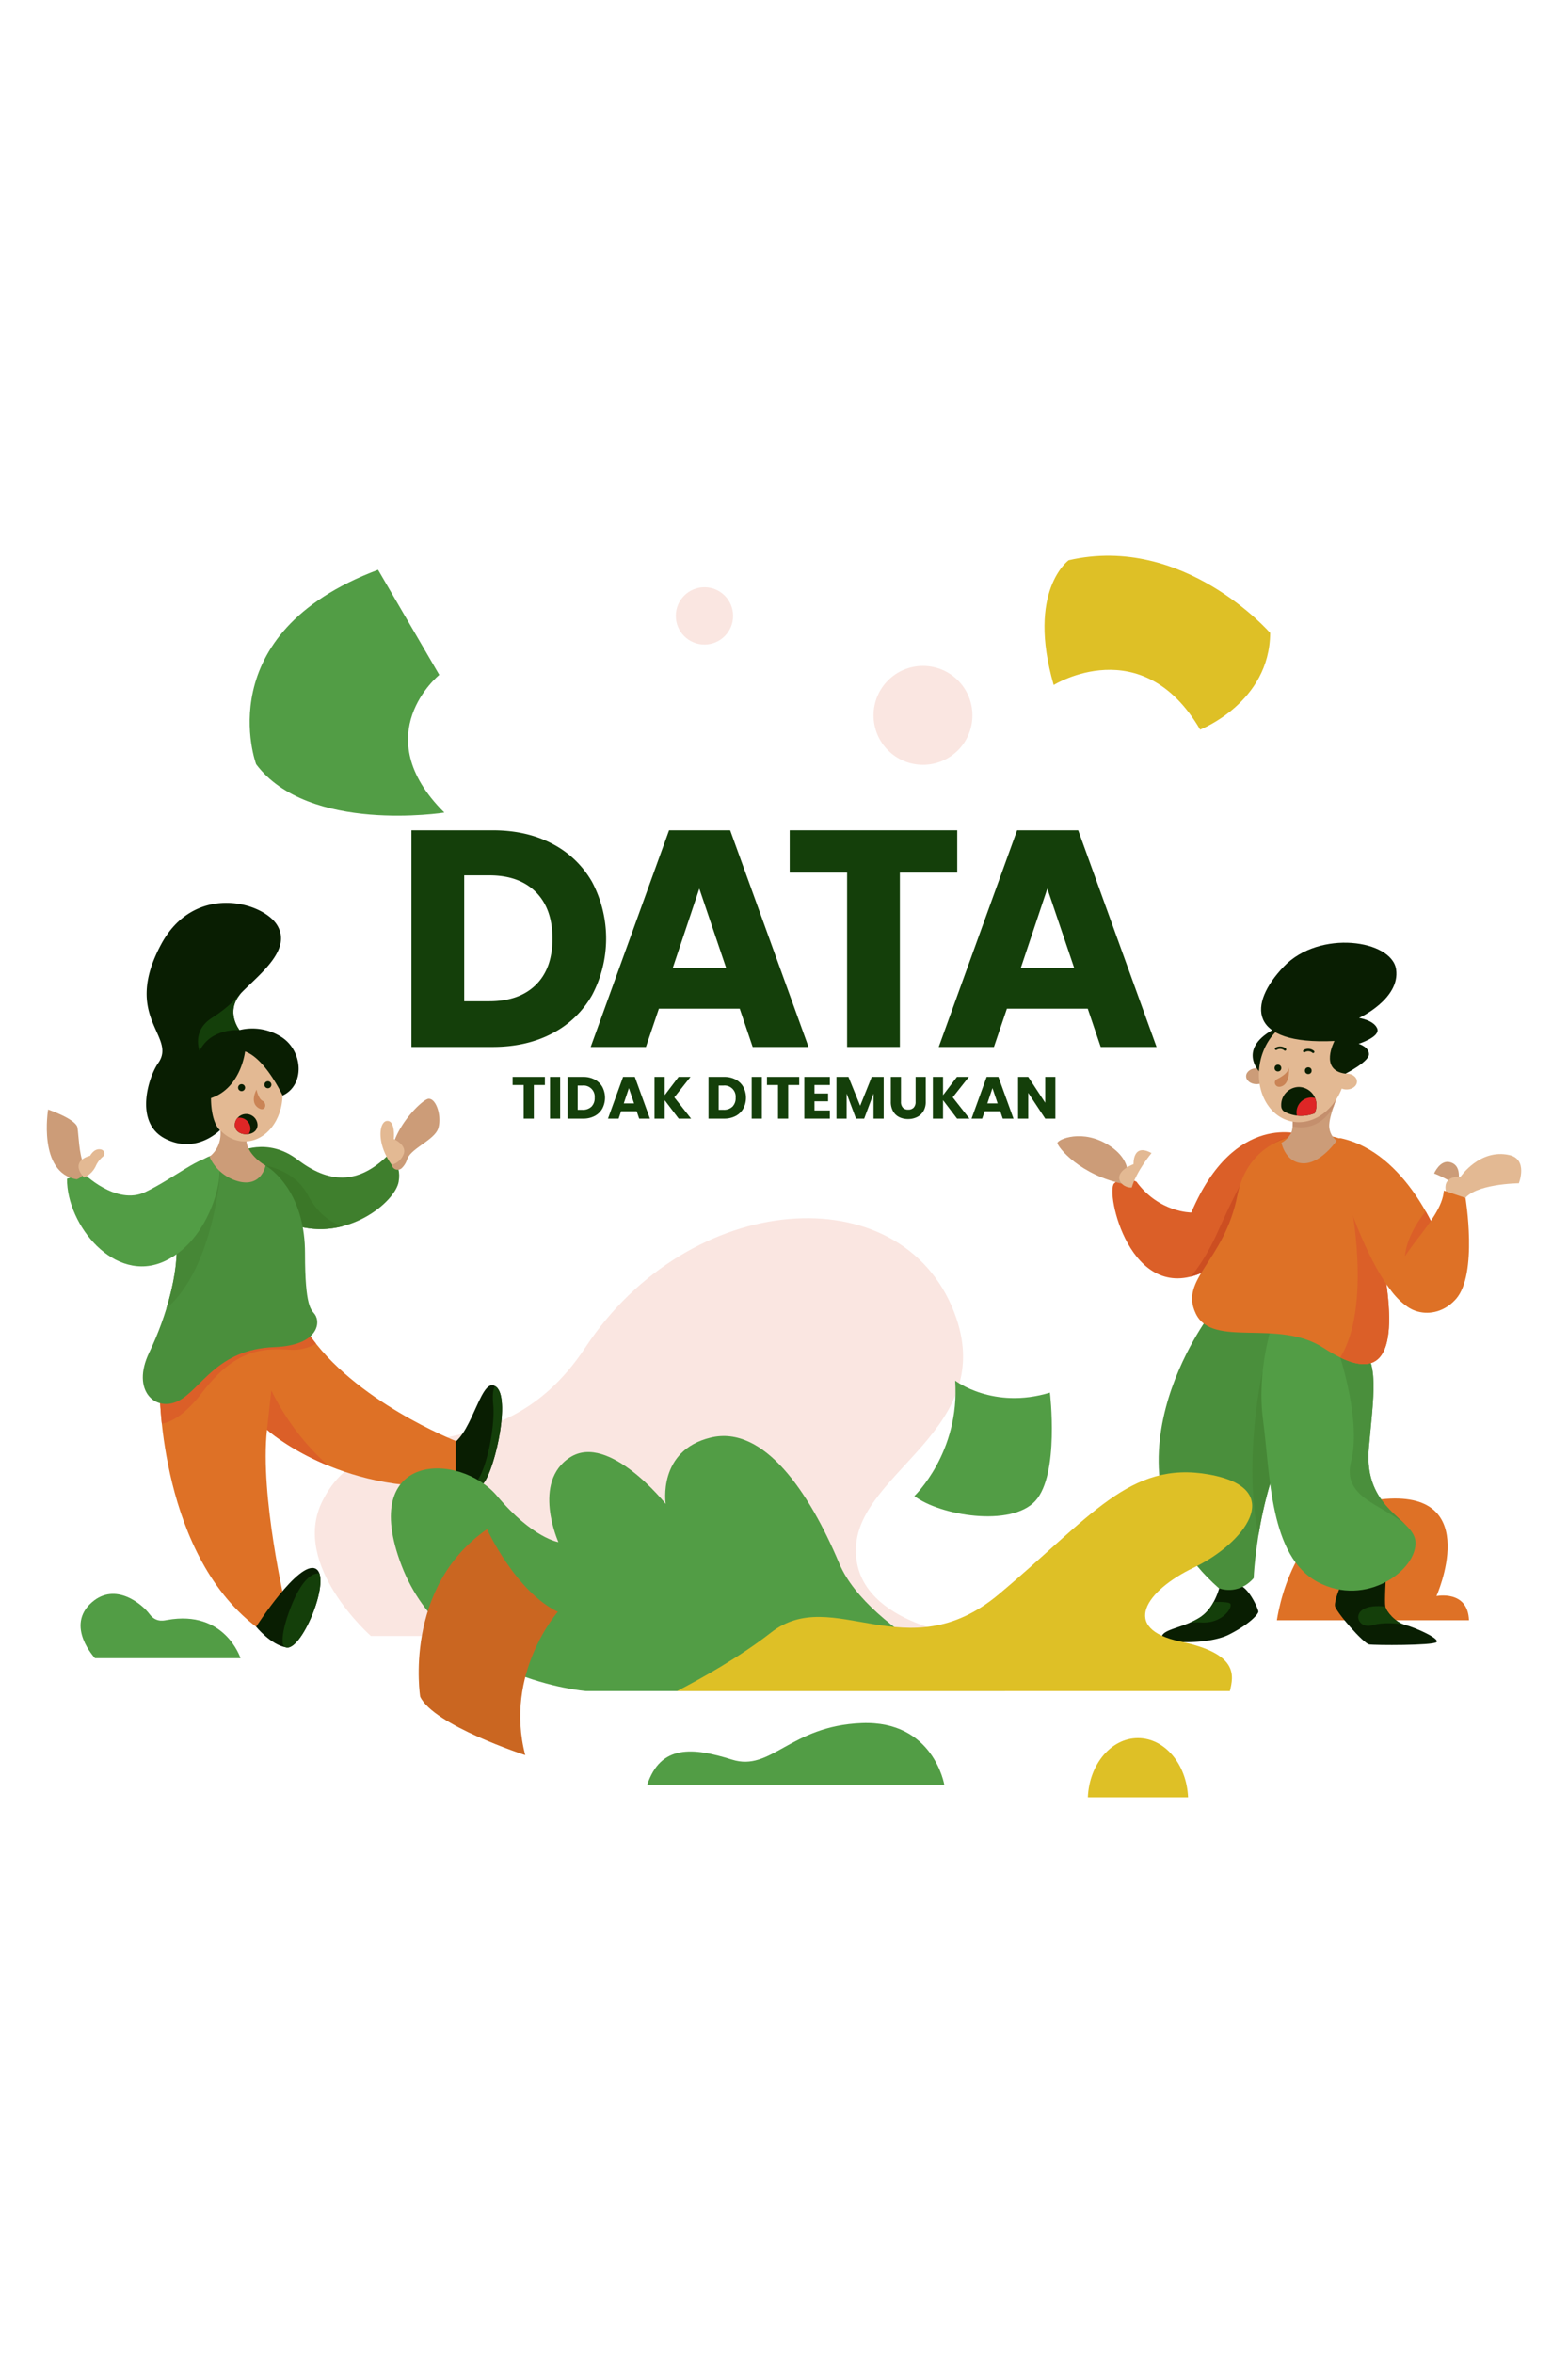 <svg id="Layer_1" data-name="Layer 1" xmlns="http://www.w3.org/2000/svg" viewBox="0 0 640 960"><defs><style>.cls-1{fill:#de7126;}.cls-2{fill:#dec026;}.cls-3{fill:#529d45;}.cls-4{fill:#fae6e1;}.cls-5{fill:#091e02;}.cls-6{fill:#4a8f3c;}.cls-7{fill:#468736;}.cls-8{fill:#db5f28;}.cls-9{fill:#cc4e21;}.cls-10{fill:#cc9c78;}.cls-11{fill:#e3b993;}.cls-12{fill:#c48f6d;}.cls-13{fill:#de2626;}.cls-14{fill:#ca8456;}.cls-15{fill:none;stroke:#091e02;stroke-linecap:round;stroke-miterlimit:10;}.cls-16{fill:#143f0a;}.cls-17{fill:#3f7f2d;}.cls-18{fill:#3b7728;}.cls-19{fill:#ca6621;}</style></defs><title>mpm splash</title><path class="cls-1" d="M599.583,661.039c-.459-12.5-13.277-9.86-13.277-9.86s19.031-42.65-20.637-39.669c-35.332,2.655-43.2,41.144-44.494,49.529Z"/><path class="cls-2" d="M430.076,279.484s36.077-22.471,59.771,18.191c0,0,28.433-11.006,28.586-39.439,0,0-35.159-40.51-82.242-29.656C436.191,228.58,418.917,240.962,430.076,279.484Z"/><path class="cls-3" d="M154.306,232.478,179.3,275.357s-30.038,24.306,2.064,56.178c0,0-55.49,8.714-76.815-19.719C104.548,311.816,84.6,258.618,154.306,232.478Z"/><circle class="cls-4" cx="287.529" cy="251.281" r="11.694"/><circle class="cls-4" cx="376.726" cy="291.866" r="20.178"/><path class="cls-4" d="M151.382,667.459H394.634s-46.594-4.975-45.268-36.148,58.368-48.418,40.128-95.842c-21.687-56.386-108.112-50.076-150.561,14.26-36.593,55.462-87.993,23.325-107.449,62.9C118.651,638.732,151.382,667.459,151.382,667.459Z"/><path class="cls-3" d="M38.777,676.516H98.166s-6.306-19.834-29.924-15.592c-.573,0-4.357,1.49-7.223-2.408s-13.8-13.255-23.5-4.815C26.4,663.37,38.777,676.516,38.777,676.516Z"/><path class="cls-3" d="M264.14,728.223h121.3S381.083,701.854,351.732,703s-36.917,19.949-52.968,14.9S269.643,711.714,264.14,728.223Z"/><path class="cls-2" d="M484.925,733.268c-.574-13.459-9.511-24.153-20.454-24.153s-19.88,10.694-20.453,24.153Z"/><path class="cls-3" d="M389.873,563.281s15.439,11.923,38.675,4.891c0,0,3.974,33.325-5.962,44.179s-38.981,5.961-49.376-1.988C373.21,610.363,391.86,592.631,389.873,563.281Z"/><path class="cls-5" d="M498.1,646.134s-1.758,9.4-8.1,13.605-14.9,4.815-15.745,7.8,18.726,3.707,27.363-.649,12-8.446,12-9.363-3.669-9.631-7.873-10.854A17.661,17.661,0,0,0,498.1,646.134Z"/><path class="cls-5" d="M547.17,646.9s-2.522,5.962-2.293,8.255S556.5,670.516,558.864,670.9s25.758.459,27.44-.917-8.79-6.038-12.765-7.032-7.719-5.426-8.1-7.49.23-12.229.23-12.229Z"/><path class="cls-6" d="M494.049,536.07s-49.758,64.892,3.439,111.9c0,0,7.8,3.211,14.217-4.127,0,0,1.834-48.382,25.223-74.064S517.208,528.274,494.049,536.07Z"/><path class="cls-7" d="M536.928,569.777a32.508,32.508,0,0,0,4.145-5.563c-12.953-2.173-25.852-4.3-25.852-4.3s-7.957,36.274-1.553,66.336C516.346,609.823,522.581,585.531,536.928,569.777Z"/><path class="cls-3" d="M519.5,539.739s-6.709,18.906-3.974,39.592c2.981,22.548,2.6,55.567,22.318,66.115s40.7-4.93,39.9-16.509c-.651-9.39-21.325-12.841-19.032-38.293s5.045-38.523-8.254-44.943S519.5,539.739,519.5,539.739Z"/><path class="cls-6" d="M558.711,590.644c1.974-21.9,4.277-34.633-3.594-41.85-4.073,2.321-8.087,5.038-8.087,5.038s8.586,26.264,4.458,42.315c-3.831,14.9,12.292,17.356,22.328,26.07C567.76,616.183,557.025,609.367,558.711,590.644Z"/><path class="cls-8" d="M463.858,482.109s-5.427-2.828-9.1.687,6.5,49.911,36.306,36.23,40.7-55.988,40.7-55.988-27.746-10.2-45.516,31.644C486.253,494.682,473.106,494.758,463.858,482.109Z"/><path class="cls-9" d="M530.536,467.128c-1.336-2.22-3-3.377-5.073-2.943-12.038,2.522-19.835,19.49-28.548,38.637-4.057,8.915-7.914,14.522-10.891,18a29.439,29.439,0,0,0,5.044-1.8C515.219,507.941,526.952,478.069,530.536,467.128Z"/><path class="cls-1" d="M533.374,462.7s-23.4.275-28.319,24.993c-5.388,27.057-23.847,34.051-16.968,48.268s33.478,1.834,52.166,13.987,31.07,10.089,25.337-28.089S565.705,462.7,533.374,462.7Z"/><path class="cls-8" d="M547.03,553.832c14.757,7.158,23.566,1.361,18.56-31.978-1.9-12.685-2.534-23.459-3.707-32.208-6.183.272-10.586.564-10.586.564S560.03,533.024,547.03,553.832Z"/><path class="cls-10" d="M459.578,483.255s4.2-8.713-6.727-15.822-21.248-2.522-21.248-1.07S440.7,479.663,459.578,483.255Z"/><path class="cls-11" d="M462.673,474.962s-.458-8.809,7.338-4.51c0,0-6.115,7.262-8.064,14.026C458.011,484.937,452.355,479.118,462.673,474.962Z"/><path class="cls-1" d="M587.374,505.65c-.153-.459-12.956-35.274-40.013-41.236-9.256-2.039,14.178,68.752,30.535,69.669S587.374,505.65,587.374,505.65Z"/><path class="cls-8" d="M581.925,494.233c-3.152,3.884-8.872,12.159-8.539,20.742.212,5.454,7.274,8.018,15,8.954,1.351-8.168-1.014-18.279-1.014-18.279A83.455,83.455,0,0,0,581.925,494.233Z"/><path class="cls-10" d="M594.635,484.325s3.142-8.645-2.828-10.166c-4.051-1.031-6.459,4.586-6.459,4.586S592.533,481.5,594.635,484.325Z"/><path class="cls-11" d="M591.043,488.605s-4.586-8.6,5.159-8.6c0,0,7.784-11.4,19.777-8.771,7.853,1.72,3.955,11.522,3.955,11.522s-18.63.172-22.528,6.937Z"/><path class="cls-10" d="M527.068,448.593s1.433,10.662-.057,13.586a9.443,9.443,0,0,1-3.956,4.07s1.491,8.025,8.714,8.369,13.815-9.229,13.815-9.229a7.693,7.693,0,0,1-3-6.975c.344-4.815,5.631-17.028,5.631-17.028l-15.032.442Z"/><path class="cls-12" d="M547.35,441.411l-14.167.417-6.115,6.765a63.718,63.718,0,0,1,.527,10.967c2.944.659,10.982,1.647,16.725-8.068,1-2.965,2.2-6.009,3-7.971A11,11,0,0,0,547.35,441.411Z"/><ellipse class="cls-10" cx="512.89" cy="439.096" rx="4.28" ry="3.248"/><path class="cls-5" d="M514.055,437.261s-9.974-10.031,8.026-18.4a12.868,12.868,0,0,1-1.663,11.35C516.52,435.943,514.055,437.261,514.055,437.261Z"/><path class="cls-11" d="M549.578,438.026c-.13,0-.252.02-.379.029.066-.516.136-1.03.172-1.555.808-11.742-6.48-21.223-16.277-21.174s-18.4,9.606-19.2,21.349,6.48,21.223,16.278,21.175c7.544-.037,14.361-5.723,17.473-13.694a5.329,5.329,0,0,0,1.936.367c2.363,0,4.28-1.455,4.28-3.249S551.941,438.026,549.578,438.026Z"/><path class="cls-5" d="M544.686,424.726s-6.414,11.982,4.513,13.329c0,0,9.4-4.768,9.551-7.825s-4.2-4.357-4.2-4.357,9.019-2.828,7.567-6.268-7.414-4.28-7.414-4.28,16.853-7.758,15.133-19.8-31.3-16.395-45.86-1.147S509.106,426.408,544.686,424.726Z"/><path class="cls-5" d="M530.135,443.491a7.311,7.311,0,0,0-7.194,7.423c0,.161,0,.321.015.479a2.727,2.727,0,0,0,1.459,2.262,14.38,14.38,0,0,0,6.671,1.6,15.614,15.614,0,0,0,5.487-1.039,7.568,7.568,0,0,0,.756-3.3A7.311,7.311,0,0,0,530.135,443.491Z"/><path class="cls-13" d="M529.208,453.866a6.2,6.2,0,0,0,.137,1.288,14.5,14.5,0,0,0,1.741.1,15.614,15.614,0,0,0,5.487-1.039,7.6,7.6,0,0,0,.167-6.239,5.945,5.945,0,0,0-1.513-.2A6.058,6.058,0,0,0,529.208,453.866Z"/><path class="cls-14" d="M526.113,435.542s.535,5.732-2.408,7.414-4.51-1.682-2.408-2.714S525.845,437.567,526.113,435.542Z"/><circle class="cls-5" cx="521.603" cy="435.771" r="1.376"/><circle class="cls-5" cx="533.985" cy="436.841" r="1.376"/><path class="cls-15" d="M532.342,428.863a3.113,3.113,0,0,1,3.64.287"/><path class="cls-15" d="M520.858,427.908a3.109,3.109,0,0,1,3.64.287"/><path class="cls-1" d="M589.323,485.739l8.828,2.981s5.159,31.07-3.9,41.274-24.077,5.388-24.994-5.962S588.52,498.351,589.323,485.739Z"/><path class="cls-16" d="M502.227,654.389c-.323-.745-3.419-.885-6.878-.8A17.107,17.107,0,0,1,490,659.739a27.156,27.156,0,0,1-4.3,2.267,36.79,36.79,0,0,1,4.685-.05C498.788,662.414,502.992,656.147,502.227,654.389Z"/><path class="cls-16" d="M565.437,655.459v-.006c-15.363-1.7-12.25,9.58-5.463,7.649,5.111-1.455,10.63-.741,13.287-.238C569.391,661.739,565.811,657.474,565.437,655.459Z"/><path class="cls-5" d="M184.036,604.8s7.72,3.286,12.306,1.223,12.5-34.7,6.306-40.089-9.4,18.344-18.23,23.388S184.036,604.8,184.036,604.8Z"/><path class="cls-1" d="M65.183,567.484s0,68.1,41.044,97.453l10.319-9.86S106,610.363,108.979,583.306c0,0,28.892,26.14,77.044,22.93V587.892s-41.732-16.28-60.535-44.484C125.488,543.408,76.648,543.637,65.183,567.484Z"/><path class="cls-8" d="M118.227,550.669a18.816,18.816,0,0,0,10.761-2.469c-1.235-1.557-2.407-3.154-3.5-4.792,0,0-48.84.229-60.3,24.076,0,0,0,5.208.868,13.356,3.546-.567,9.221-3.266,16.482-12.744C95.3,551.433,105.769,549.828,118.227,550.669Z"/><path class="cls-17" d="M158.2,471.484s5.962,2.446,4.509,10.7-21.095,24.535-42.649,17.58-22.93-29.656-22.93-29.656,11.847-6.5,24.382,3.057S145.972,483.484,158.2,471.484Z"/><path class="cls-18" d="M125.641,487.535c-5.35-10.165-17.274-12-17.274-12s-2.921,3.573-6.971,8.553a31.571,31.571,0,0,0,18.666,15.677,35.143,35.143,0,0,0,19.988.444C134.021,498.738,128.972,493.863,125.641,487.535Z"/><path class="cls-10" d="M159.911,475.317a2.449,2.449,0,0,0,4.043,1.3,8.516,8.516,0,0,0,2.235-3.605c1.548-4.643,11.465-7.911,12.783-12.955s-1.031-11.981-4.07-11.752C172.1,448.518,157.358,463.107,159.911,475.317Z"/><path class="cls-11" d="M159.874,475.22a7.2,7.2,0,0,0,4.93-4.471c1.261-3.669-4.07-6.019-4.07-6.019s.745-7.4-2.637-7.4S153.453,466.449,159.874,475.22Z"/><path class="cls-6" d="M102.329,472.631s.917-.153,6.038,2.9,16.128,13.6,16.128,35.771,2.548,22.928,3.974,24.879c2.6,3.554,1.217,12.752-16.509,13.414-23.542.879-29.809,17.2-39.134,21.936S53.412,567.408,60.9,551.816s11.771-32.867,11.16-44.179S72.215,462.083,102.329,472.631Z"/><path class="cls-7" d="M89.947,478.134s-5.332-.482-11.528-.9c-6.594,8.684-6.723,23.638-6.357,30.4.38,7.037-1.134,16.381-4.135,26.192C87.335,517.133,89.947,478.134,89.947,478.134Z"/><path class="cls-3" d="M27.348,480.924l6.535-2.408s13.529,13.529,25.453,7.8,22.853-15.286,28.318-14.1.115,32.79-20.408,42.306S27.234,499.726,27.348,480.924Z"/><path class="cls-10" d="M31.323,481.153s4.7-1.49,2.79-6.115-1.949-11.426-2.484-14.942-12-7.414-12-7.414S15.31,478.554,31.323,481.153Z"/><path class="cls-11" d="M34.3,480.427a9.489,9.489,0,0,0,4.891-4.892,10.858,10.858,0,0,1,2.764-3.6,1.672,1.672,0,0,0-.591-2.918C40,468.661,38.3,469,36.75,471.561,36.75,471.561,28.113,473.433,34.3,480.427Z"/><path class="cls-5" d="M104.546,663.675s5.953,7.419,12.4,8.484c6.592,1.09,18.745-29.121,11.752-32.216C121.789,636.885,104.546,663.675,104.546,663.675Z"/><path class="cls-10" d="M89.336,458.109s3.057,8.254-3.822,13.834A17.987,17.987,0,0,0,97.82,482.109c9.1,1.987,10.547-6.574,10.547-6.574s-8.1-4.509-7.8-11.006S89.336,458.109,89.336,458.109Z"/><ellipse class="cls-11" cx="99.883" cy="446.45" rx="15.439" ry="19.263"/><path class="cls-5" d="M105.119,458.935c0,2.441-2.06,3.836-4.624,3.836s-4.663-1.4-4.663-3.836a4.649,4.649,0,0,1,9.287,0Z"/><path class="cls-13" d="M101.432,462.706a3.511,3.511,0,0,0,.782-2.28,4.534,4.534,0,0,0-4.643-4.419,4.712,4.712,0,0,0-.6.057,4.262,4.262,0,0,0-1.141,2.871c0,2.441,2.1,3.836,4.663,3.836A6.669,6.669,0,0,0,101.432,462.706Z"/><path class="cls-14" d="M104.7,444.58s-2.962,5.159.8,7.49c2.906,1.8,3.669-1.93,1.624-2.961C105.408,448.242,104.7,444.58,104.7,444.58Z"/><circle class="cls-5" cx="98.603" cy="443.758" r="1.433"/><circle class="cls-5" cx="109.342" cy="442.573" r="1.433"/><path class="cls-5" d="M100.036,428.988s-1.605,14.9-13.911,19.031c0,0-.229,9.4,3.669,13.07,0,0-9.707,10.09-22.471,3.44s-6.647-25.311-2.752-30.8c7.835-11.044-14.9-18.42,1.185-48.42,13.522-25.214,41.732-17.427,47.465-7.682S106.686,396.886,99,404.567s-1.261,15.707-1.261,15.707a22.042,22.042,0,0,1,17.37,2.981c8.541,5.675,9.458,19.433.229,23.733C115.342,446.988,108.348,431.968,100.036,428.988Z"/><path class="cls-8" d="M110.737,567.255l-1.758,16.051s8.891,8.029,25.005,14.642A99.977,99.977,0,0,1,110.737,567.255Z"/><path class="cls-16" d="M130.344,641.918c-2.54-.173-7.066,1.755-11.9,14.445-2.477,6.511-3.363,11.125-3.04,14.115a1.882,1.882,0,0,0,1.526,1.679l.013,0C122.806,673.128,133.045,649.388,130.344,641.918Z"/><path class="cls-16" d="M202.648,565.937a3.978,3.978,0,0,0-.594-.432c-.636.916-1.162,2.962-.744,7.482.841,9.1-2.675,25.911-6.344,30.8-1.122,1.5-.946,2.374-.043,2.68a7.212,7.212,0,0,0,1.419-.444C200.928,603.962,208.839,571.325,202.648,565.937Z"/><path class="cls-16" d="M98.214,405.421c-2.113,1.893-4.016,4.948-11.783,9.923-8.293,5.312-4.968,13.414-4.968,13.414,4.662-9.477,16.28-8.484,16.28-8.484S91.8,412.832,98.214,405.421Z"/><path class="cls-3" d="M410.2,689.93H239.146s-57.324-4.586-75.21-51.134c-17.952-46.723,23.805-46.5,38.981-28.433,14.446,17.2,24.994,18.8,24.994,18.8s-11.007-24.535,4.815-34.624,38.981,19.031,38.981,19.031-3.439-21.783,18.344-27.057,40.357,22.472,52.51,51.363S410.2,689.93,410.2,689.93Z"/><path class="cls-2" d="M501.993,689.93c1.559-6.378,3.517-15.223-20.095-20.178-24.764-5.2-14.369-20.79,5.5-30.268s38.523-32.1,6.115-37.911S445.21,619,407.605,650.491s-67.567-4.281-92.943,15.592c-12.866,10.076-28.812,18.922-38.328,23.847Z"/><path class="cls-19" d="M198.79,623.892s11.694,25.452,28.892,33.707c0,0-22.013,24.994-13.3,58.471,0,0-37.376-12.153-42.879-23.847C171.5,692.223,164.4,647.739,198.79,623.892Z"/><path class="cls-16" d="M222.4,439.369v3.322h-4.51v13.7h-4.146v-13.7h-4.51v-3.322Z"/><path class="cls-16" d="M228.634,439.369v17.023h-4.147V439.369Z"/><path class="cls-16" d="M242.722,440.437a7.628,7.628,0,0,1,3.116,2.994,9.5,9.5,0,0,1,0,8.887,7.584,7.584,0,0,1-3.128,3.007,9.925,9.925,0,0,1-4.693,1.067H231.64V439.369h6.377A9.907,9.907,0,0,1,242.722,440.437Zm-1.31,11.081a4.866,4.866,0,0,0,1.31-3.637,4.546,4.546,0,0,0-4.971-4.971h-1.964V452.8h1.964A5,5,0,0,0,241.412,451.518Z"/><path class="cls-16" d="M259.865,453.385h-6.353l-1.018,3.007h-4.341l6.159-17.023h4.8l6.159,17.023h-4.389Zm-1.066-3.2-2.11-6.232-2.086,6.232Z"/><path class="cls-16" d="M277.009,456.392l-5.723-7.517v7.517H267.14V439.369h4.146v7.469l5.675-7.469h4.873l-6.6,8.342,6.839,8.681Z"/><path class="cls-16" d="M300.262,440.437a7.628,7.628,0,0,1,3.116,2.994,9.5,9.5,0,0,1,0,8.887,7.578,7.578,0,0,1-3.128,3.007,9.924,9.924,0,0,1-4.692,1.067H289.18V439.369h6.378A9.906,9.906,0,0,1,300.262,440.437Zm-1.31,11.081a4.862,4.862,0,0,0,1.31-3.637,4.546,4.546,0,0,0-4.971-4.971h-1.964V452.8h1.964A5,5,0,0,0,298.952,451.518Z"/><path class="cls-16" d="M310.955,439.369v17.023h-4.146V439.369Z"/><path class="cls-16" d="M326.207,439.369v3.322H321.7v13.7h-4.146v-13.7h-4.51v-3.322Z"/><path class="cls-16" d="M332.439,442.691v3.444h5.553v3.2h-5.553v3.734h6.28v3.322H328.292V439.369h10.427v3.322Z"/><path class="cls-16" d="M360.687,439.369v17.023h-4.146V446.183l-3.807,10.209h-3.346l-3.832-10.233v10.233H341.41V439.369h4.9l4.777,11.785,4.728-11.785Z"/><path class="cls-16" d="M367.743,439.369v10.185a3.37,3.37,0,0,0,.752,2.352,2.839,2.839,0,0,0,2.207.825,2.918,2.918,0,0,0,2.23-.825,3.3,3.3,0,0,0,.777-2.352V439.369h4.146v10.16a7.228,7.228,0,0,1-.97,3.856,6.209,6.209,0,0,1-2.607,2.376,8.187,8.187,0,0,1-3.649.8,8,8,0,0,1-3.6-.787,5.864,5.864,0,0,1-2.509-2.377,7.583,7.583,0,0,1-.922-3.868v-10.16Z"/><path class="cls-16" d="M390.633,456.392l-5.722-7.517v7.517h-4.147V439.369h4.147v7.469l5.674-7.469h4.873l-6.6,8.342,6.838,8.681Z"/><path class="cls-16" d="M408.262,453.385h-6.354l-1.018,3.007h-4.34l6.159-17.023h4.8l6.159,17.023H409.28Zm-1.067-3.2-2.11-6.232L403,450.184Z"/><path class="cls-16" d="M430.764,456.392h-4.146l-6.936-10.5v10.5h-4.146V439.369h4.146l6.936,10.549V439.369h4.146Z"/><path class="cls-16" d="M225.487,344.291a39.607,39.607,0,0,1,16.182,15.552,49.339,49.339,0,0,1,0,46.156,39.384,39.384,0,0,1-16.246,15.616q-10.515,5.543-24.368,5.541h-33.12V338.749h33.12Q215.035,338.749,225.487,344.291Zm-6.8,57.552q6.8-6.674,6.8-18.891t-6.8-19.016q-6.8-6.8-19.016-6.8h-10.2v51.382h10.2Q211.883,408.518,218.686,401.843Z"/><path class="cls-16" d="M301.929,411.54H268.934l-5.29,15.616H241.1l31.988-88.407h24.935l31.988,88.407h-22.8Zm-5.542-16.624-10.956-32.365L274.6,394.916Z"/><path class="cls-16" d="M390.712,338.749V356H367.287v71.154H345.753V356H322.329V338.749Z"/><path class="cls-16" d="M443.982,411.54h-33l-5.29,15.616H383.154l31.989-88.407h24.934l31.988,88.407h-22.8Zm-5.541-16.624-10.957-32.365-10.83,32.365Z"/></svg>